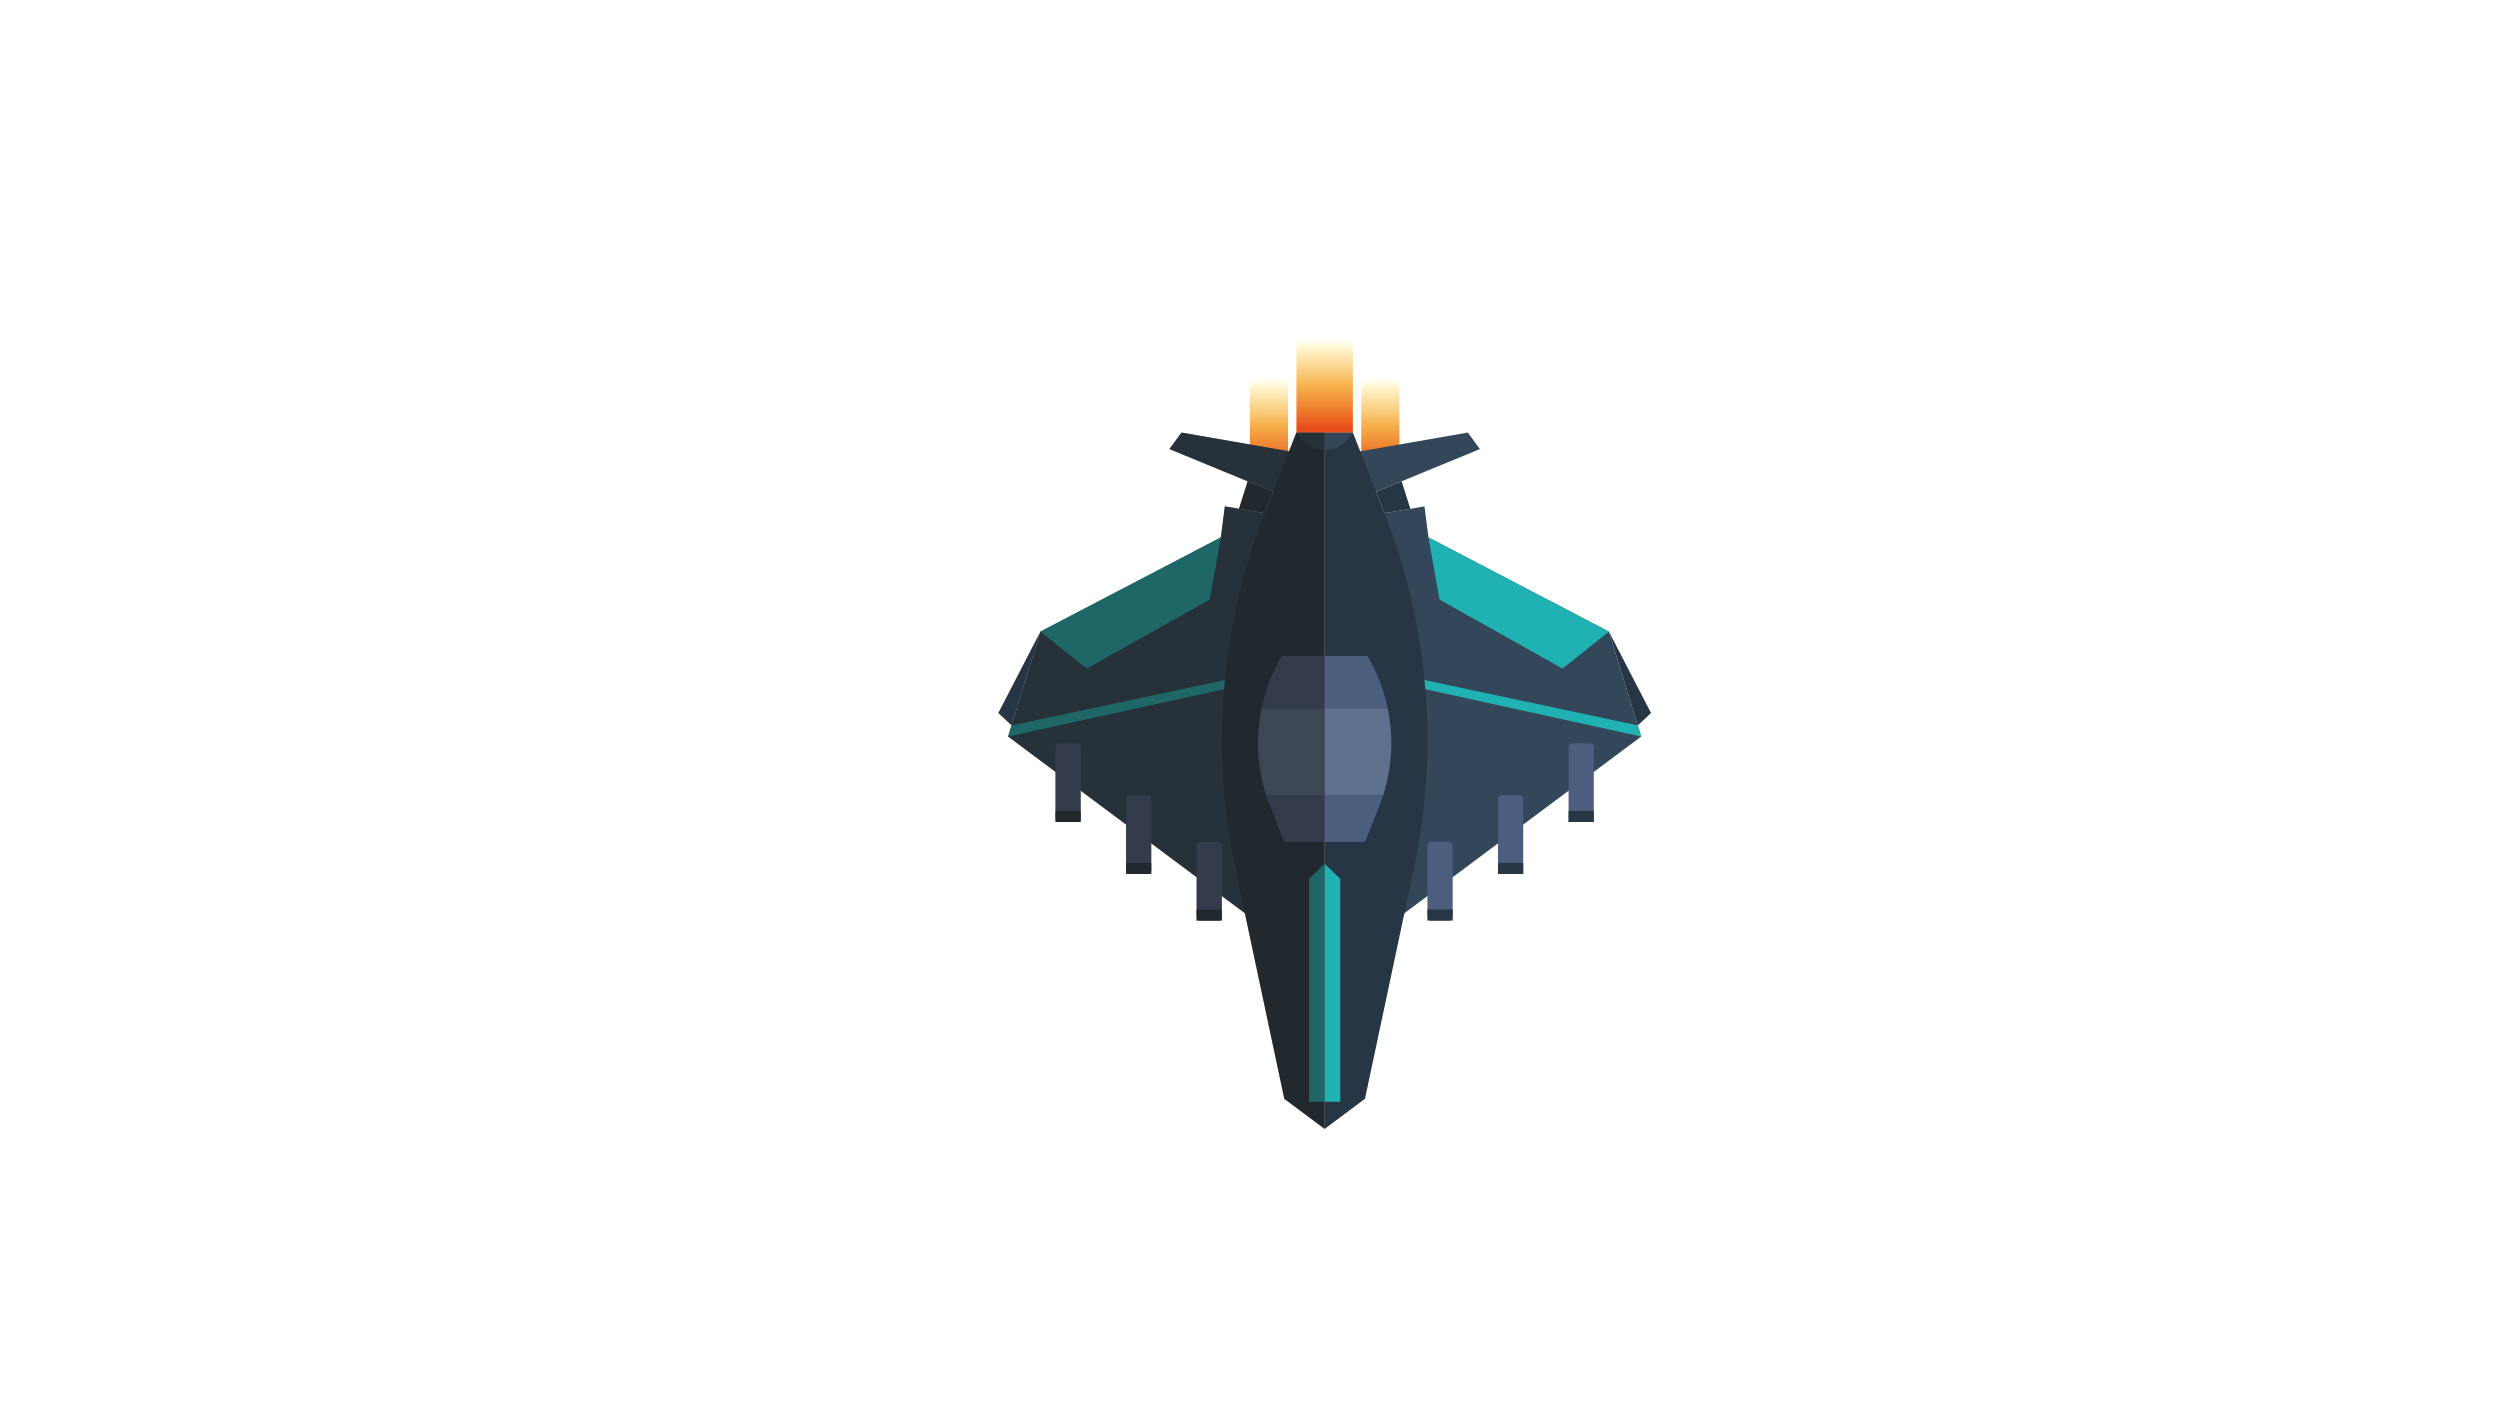 <?xml version="1.0" encoding="utf-8"?>
<!-- Generator: Adobe Illustrator 23.0.0, SVG Export Plug-In . SVG Version: 6.00 Build 0)  -->
<svg version="1.1" id="Layer_1" xmlns="http://www.w3.org/2000/svg" xmlns:xlink="http://www.w3.org/1999/xlink" x="0px" y="0px"
	 viewBox="0 0 1920 1080" style="enable-background:new 0 0 1920 1080;" xml:space="preserve">
<style type="text/css">
	.st0{fill:url(#SVGID_1_);}
	.st1{fill:url(#SVGID_2_);}
	.st2{fill:#33465A;}
	.st3{fill:#263644;}
	.st4{fill:#20B2B2;}
	.st5{fill:#4D5D7E;}
	.st6{fill:#5F708D;}
	.st7{fill:url(#SVGID_3_);}
	.st8{opacity:0.5;fill:#1C1C1B;}
</style>
<g>
	<g>
		
			<linearGradient id="SVGID_1_" gradientUnits="userSpaceOnUse" x1="1103.953" y1="730.659" x2="1103.953" y2="799.001" gradientTransform="matrix(-1 0 0 -1 2164.03 1089)">
			<stop  offset="0" style="stop-color:#E84E1B"/>
			<stop  offset="0.477" style="stop-color:#F29101;stop-opacity:0.7"/>
			<stop  offset="0.782" style="stop-color:#F9BB2D;stop-opacity:0.4"/>
			<stop  offset="1" style="stop-color:#FBE910;stop-opacity:0"/>
		</linearGradient>
		<rect x="1045.43" y="288.93" class="st0" width="29.3" height="73.33"/>
		
			<linearGradient id="SVGID_2_" gradientUnits="userSpaceOnUse" x1="1189.44" y1="730.659" x2="1189.44" y2="799.001" gradientTransform="matrix(-1 0 0 -1 2164.03 1089)">
			<stop  offset="0" style="stop-color:#E84E1B"/>
			<stop  offset="0.477" style="stop-color:#F29101;stop-opacity:0.7"/>
			<stop  offset="0.782" style="stop-color:#F9BB2D;stop-opacity:0.4"/>
			<stop  offset="1" style="stop-color:#FBE910;stop-opacity:0"/>
		</linearGradient>
		<rect x="959.94" y="288.93" class="st1" width="29.3" height="73.33"/>
		<g>
			<g>
				<polygon class="st2" points="1066.49,710.36 1260.43,565.66 1235.65,485.11 1097.07,412.76 1093.98,388.89 1045.98,397.09 
					1045.98,382.17 1136.56,344.88 1127.27,332.2 1028.95,349.36 1028.95,675.31 				"/>
				<path class="st3" d="M1017.33,867l30.97-23.12l37.49-176.44c19.51-91.82,11.55-187.08-22.95-274.71l-23.83-60.52h-21.68V867z"/>
				<polygon class="st4" points="1235.65,485.11 1200.04,513.45 1105.59,460.49 1097.07,412.76 				"/>
				<path class="st5" d="M1204.69,631.3h19.35v-57.48c0-1.62-1.31-2.94-2.94-2.94h-13.48c-1.62,0-2.94,1.31-2.94,2.94V631.3z"/>
				<path class="st5" d="M1150.49,671.21h19.35v-57.48c0-1.62-1.31-2.94-2.94-2.94h-13.48c-1.62,0-2.94,1.31-2.94,2.94V671.21z"/>
				<path class="st5" d="M1099.24,707.01h13.48c1.62,0,2.94-1.31,2.94-2.94v-54.55c0-1.62-1.31-2.94-2.94-2.94h-13.48
					c-1.62,0-2.94,1.31-2.94,2.94v54.55C1096.3,705.69,1097.61,707.01,1099.24,707.01z"/>
				<polygon class="st4" points="1017.33,663.37 1029.33,674.93 1029.33,846.12 1017.33,846.12 				"/>
				<polygon class="st3" points="1083.14,390.74 1076.45,369.63 1056.91,377.67 1063.39,394.12 				"/>
				<polygon class="st4" points="1260.43,565.66 1094.63,529.32 1094,522.27 1257.79,557.1 				"/>
				
					<rect x="1204.69" y="622.78" transform="matrix(-1 -1.224647e-16 1.224647e-16 -1 2428.725 1254.076)" class="st3" width="19.35" height="8.52"/>
				
					<rect x="1150.49" y="662.68" transform="matrix(-1 -1.224647e-16 1.224647e-16 -1 2320.34 1333.887)" class="st3" width="19.35" height="8.52"/>
				
					<rect x="1096.3" y="698.48" transform="matrix(-1 -1.224647e-16 1.224647e-16 -1 2211.955 1405.492)" class="st3" width="19.35" height="8.52"/>
				<g>
					<path class="st5" d="M1050.24,503.75L1050.24,503.75h-32.9v40.21h48.42C1062.85,530.01,1057.69,516.42,1050.24,503.75z"/>
					<path class="st5" d="M1017.33,646.59h30.97l10.79-26.92c1.18-2.93,2.2-5.9,3.16-8.89h-44.92V646.59z"/>
					<path class="st6" d="M1062.25,610.79c6.99-21.81,8.1-44.78,3.51-66.82h-48.42v66.82H1062.25z"/>
				</g>
				<polygon class="st3" points="1257.79,557.1 1268,547.59 1235.65,485.11 				"/>
			</g>
			<g>
				<polygon class="st2" points="968.17,710.36 774.24,565.66 799.02,485.11 937.59,412.76 940.69,388.89 988.69,397.09 
					988.69,382.17 898.11,344.88 907.4,332.2 1005.72,349.36 1005.72,675.31 				"/>
				<path class="st3" d="M1017.33,867l-30.97-23.12l-37.49-176.44c-19.51-91.82-11.55-187.08,22.95-274.71l23.83-60.52h21.68V867z"
					/>
				<polygon class="st4" points="799.02,485.11 834.63,513.45 929.08,460.49 937.59,412.76 				"/>
				<path class="st5" d="M827.05,631.3h-13.48c-1.62,0-2.94-1.31-2.94-2.94v-54.54c0-1.62,1.31-2.94,2.94-2.94h13.48
					c1.62,0,2.94,1.31,2.94,2.94v54.54C829.98,629.99,828.67,631.3,827.05,631.3z"/>
				<path class="st5" d="M881.24,671.21h-13.48c-1.62,0-2.94-1.31-2.94-2.94v-54.55c0-1.62,1.31-2.94,2.94-2.94h13.48
					c1.62,0,2.94,1.31,2.94,2.94v54.55C884.18,669.89,882.86,671.21,881.24,671.21z"/>
				<path class="st5" d="M935.43,707.01h-13.48c-1.62,0-2.94-1.31-2.94-2.94v-54.55c0-1.62,1.31-2.94,2.94-2.94h13.48
					c1.62,0,2.94,1.31,2.94,2.94v54.55C938.37,705.69,937.05,707.01,935.43,707.01z"/>
				<polygon class="st4" points="1017.33,663.37 1005.33,674.93 1005.33,846.12 1017.33,846.12 				"/>
				<polygon class="st3" points="951.53,390.74 958.22,369.63 977.75,377.67 971.28,394.12 				"/>
				<polygon class="st4" points="774.24,565.66 940.04,529.32 940.67,522.27 776.87,557.1 				"/>
				<rect x="810.63" y="622.78" class="st3" width="19.35" height="8.52"/>
				<rect x="864.82" y="662.68" class="st3" width="19.35" height="8.52"/>
				<rect x="919.01" y="698.48" class="st3" width="19.35" height="8.52"/>
				<path class="st2" d="M1035.73,336.52l3.28-4.32h-21.68h-21.68l3.28,4.32C1008.04,348.53,1026.63,348.53,1035.73,336.52z"/>
				<g>
					<path class="st5" d="M984.43,503.75L984.43,503.75h32.9v40.21h-48.42C971.82,530.01,976.98,516.42,984.43,503.75z"/>
					<path class="st5" d="M1017.33,646.59h-30.97l-10.79-26.92c-1.18-2.93-2.2-5.9-3.16-8.89h44.92V646.59z"/>
					<path class="st6" d="M972.42,610.79c-6.99-21.81-8.1-44.78-3.51-66.82h48.42v66.82H972.42z"/>
				</g>
				<polygon class="st3" points="776.87,557.1 766.67,547.59 799.02,485.11 				"/>
			</g>
		</g>
		
			<linearGradient id="SVGID_3_" gradientUnits="userSpaceOnUse" x1="1146.696" y1="760.721" x2="1146.696" y2="829.063" gradientTransform="matrix(-1 0 0 -1 2164.03 1089)">
			<stop  offset="0" style="stop-color:#E84E1B"/>
			<stop  offset="0.477" style="stop-color:#F29101;stop-opacity:0.7"/>
			<stop  offset="0.782" style="stop-color:#F9BB2D;stop-opacity:0.4"/>
			<stop  offset="1" style="stop-color:#FBE910;stop-opacity:0"/>
		</linearGradient>
		<rect x="995.66" y="258.87" class="st7" width="43.35" height="73.33"/>
	</g>
	<path class="st8" d="M774.21,565.66l36.39,27.15v29.17c0,0.27,0.02,0.54,0.04,0.8h-0.04v8.52h19.35v-8.52h-0.04
		c0.02-0.26,0.04-0.53,0.04-0.8v-14.72l34.84,25.99v28.63c0,0.27,0.02,0.54,0.04,0.8h-0.04v8.52h19.35v-8.52h-0.04
		c0.02-0.26,0.04-0.53,0.04-0.8v-14.19l34.84,25.99v24c0,0.27,0.02,0.54,0.04,0.8h-0.04V707h19.35v-8.52h-0.04
		c0.02-0.26,0.04-0.53,0.04-0.8v-9.56l17.71,13.22l30.28,142.54L1017.3,867V332.2h-21.68h0l0,0l-5.67,14.41l-82.58-14.41
		l-9.29,12.68l60.11,24.75l-6.69,21.11l-10.84-1.85l-3.1,23.87L798.99,485.1l-22.14,72L774.21,565.66z M971.25,394.11l6.47-16.44
		l0,0l-5.93,15.05c-0.18,0.46-0.35,0.93-0.53,1.39l-6.49-1.11L971.25,394.11z"/>
</g>
</svg>
